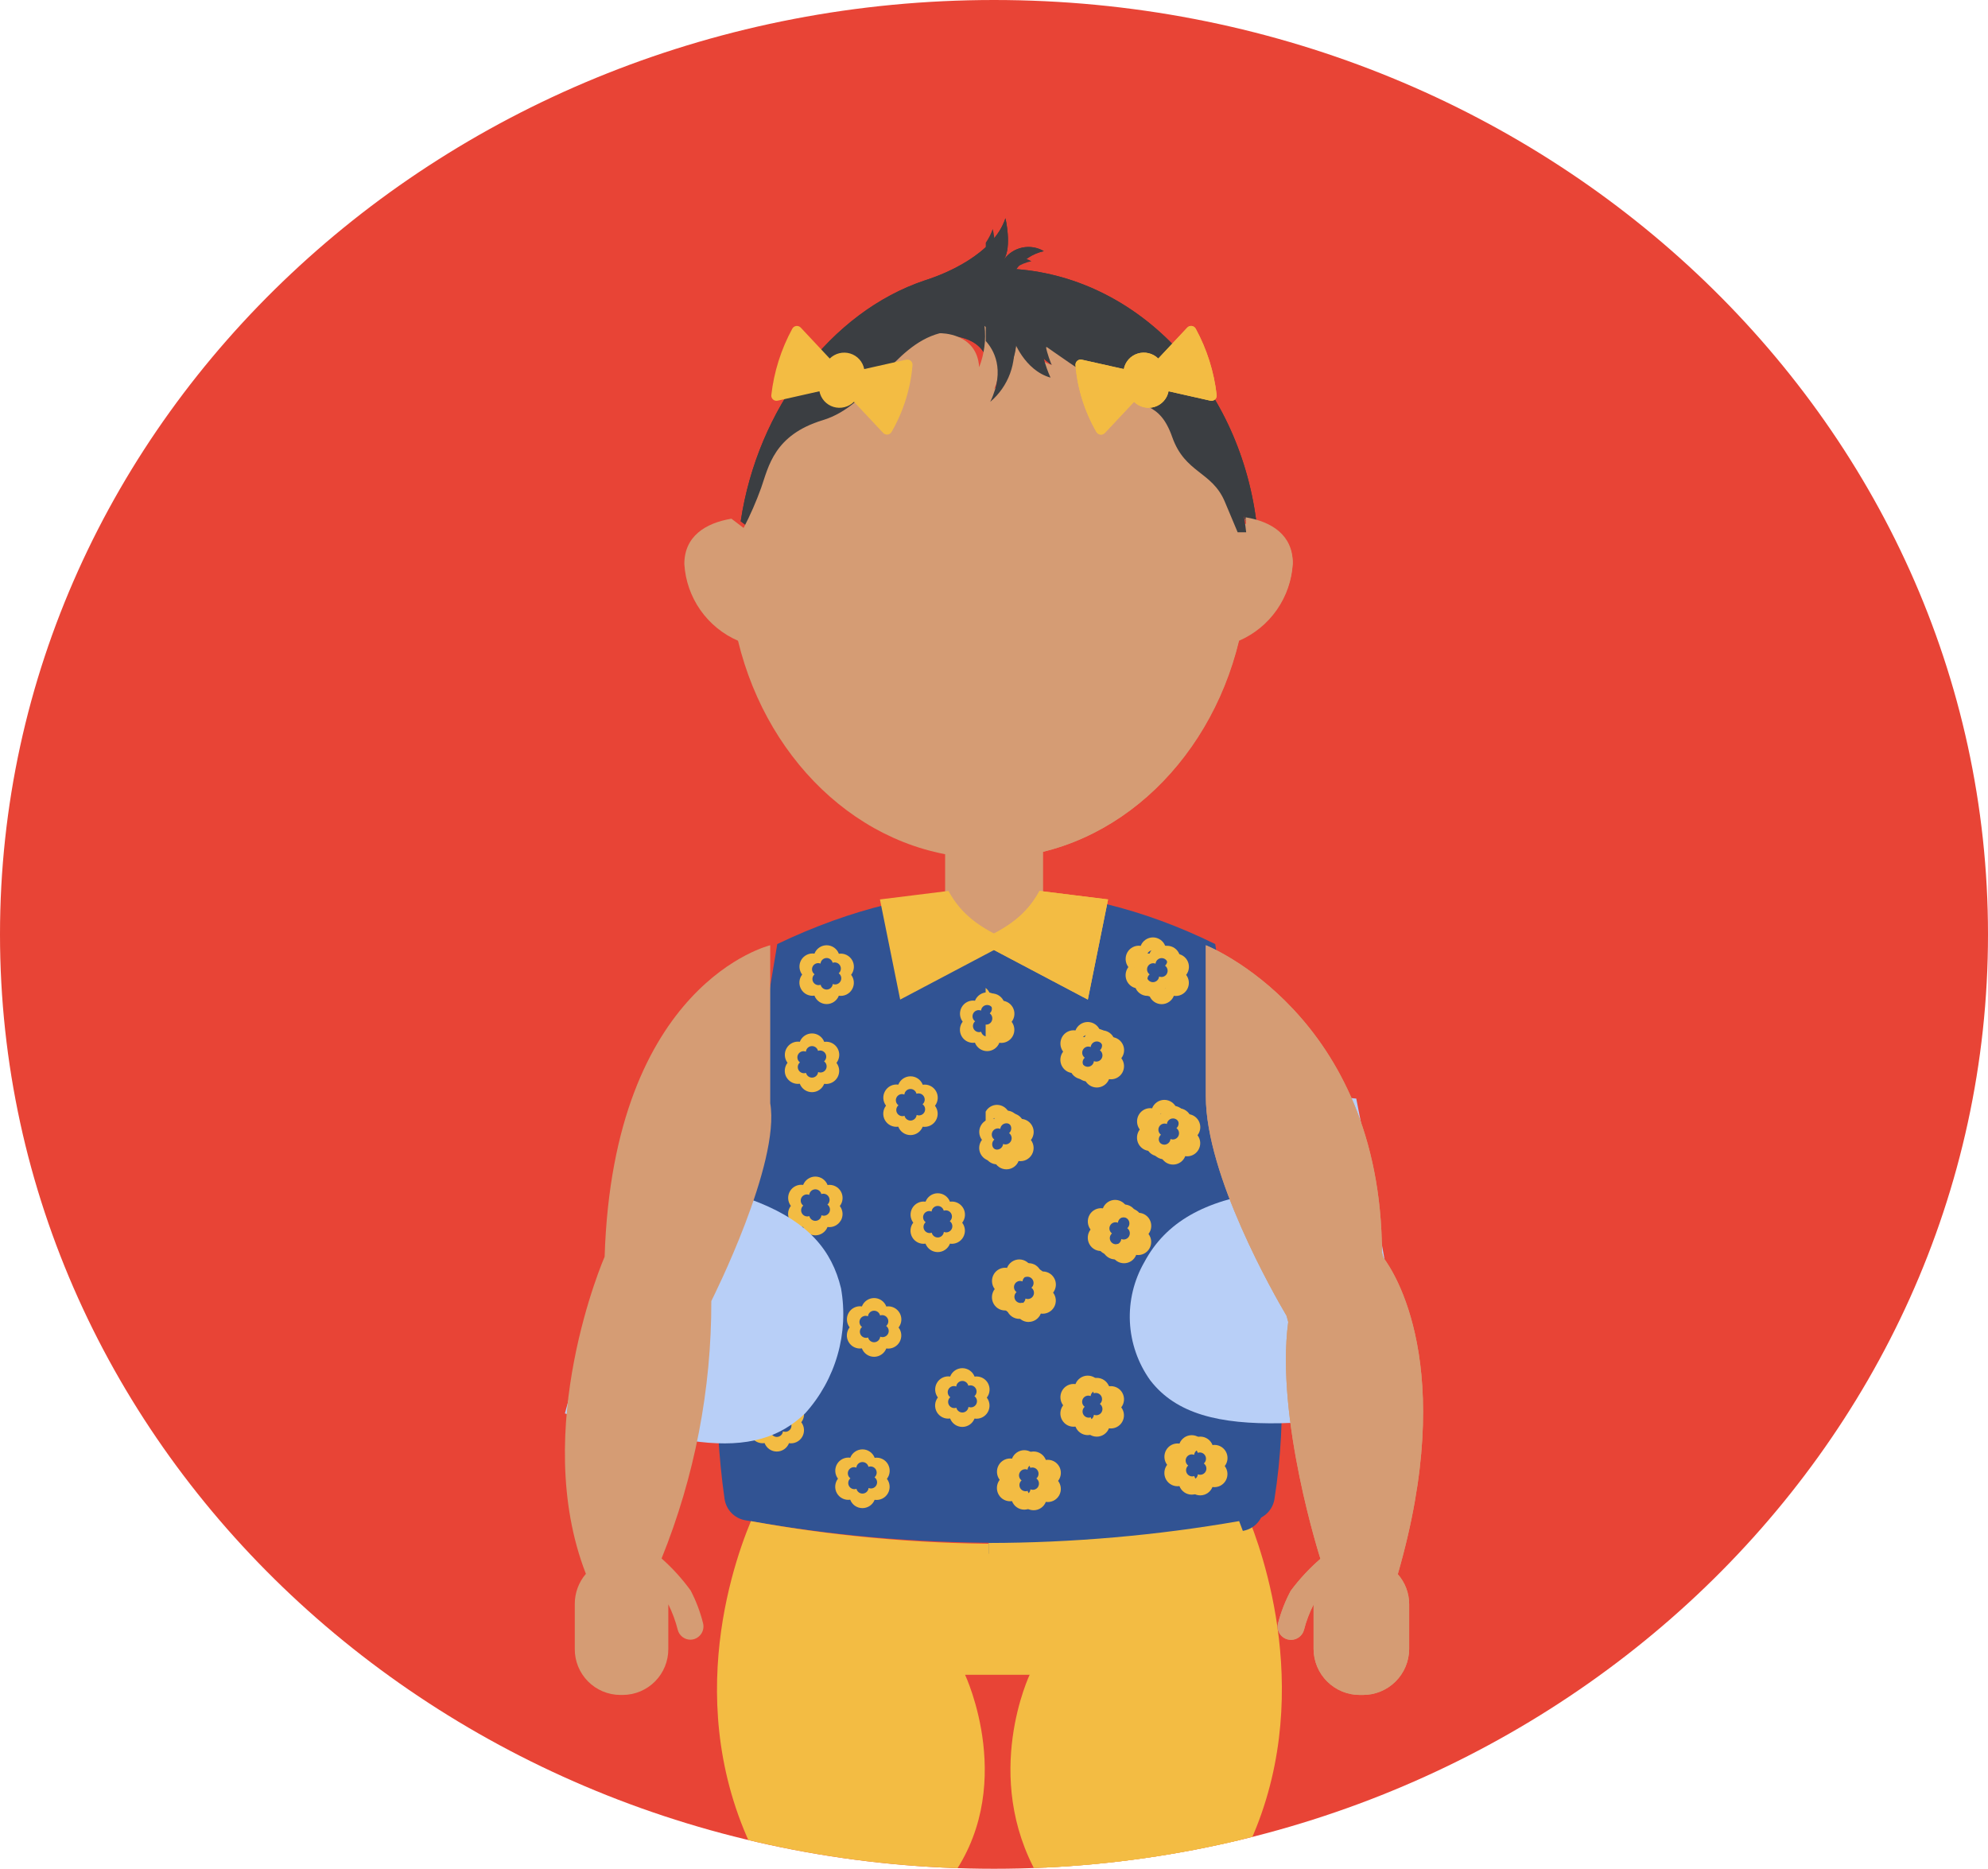 <svg xmlns="http://www.w3.org/2000/svg" xmlns:xlink="http://www.w3.org/1999/xlink" width="183" height="172" viewBox="0 0 183 172"><defs><style>.a,.b,.c{fill:none;}.a{clip-rule:evenodd;}.c{fill-rule:evenodd;}.d{clip-path:url(#a);}.e{clip-path:url(#b);}.f{clip-path:url(#c);}.g{fill:#e84436;}.h{clip-path:url(#d);}.i{fill:#315393;}.j{clip-path:url(#f);}.k{fill:#f3bc43;}.l{clip-path:url(#h);}.m{clip-path:url(#j);}.n{clip-path:url(#l);}.o{clip-path:url(#n);}.p{clip-path:url(#p);}.q{clip-path:url(#r);}.r{clip-path:url(#t);}.s{clip-path:url(#v);}.t{clip-path:url(#x);}.u{clip-path:url(#z);}.v{clip-path:url(#ab);}.w{clip-path:url(#ad);}.x{fill:#b8cff7;}.y{clip-path:url(#af);}.z{clip-path:url(#ah);}.aa{fill:#d59c74;}.ab{clip-path:url(#aj);}.ac{clip-path:url(#al);}.ad{clip-path:url(#an);}.ae{clip-path:url(#ap);}.af{clip-path:url(#ar);}.ag{clip-path:url(#as);}.ah{clip-path:url(#at);}.ai{clip-path:url(#au);}.aj{clip-path:url(#aw);}.ak{clip-path:url(#ax);}.al{clip-path:url(#ay);}.am{fill:#3b3e42;}.an{clip-path:url(#be);}.ao{clip-path:url(#bg);}.ap{clip-path:url(#bi);}.aq{clip-path:url(#bk);}.ar{clip-path:url(#bm);}.as{clip-path:url(#bo);}.at{clip-path:url(#bs);}.au{clip-path:url(#bu);}.av{clip-path:url(#bv);}.aw{clip-path:url(#bw);}.ax{clip-path:url(#bz);}.ay{clip-path:url(#cd);}</style><clipPath id="a"><path class="a" d="M91.5,0C142.034,0,183-38.5,183-86s-40.966-86-91.5-86S0-133.5,0-86,40.966,0,91.5,0Z"/></clipPath><clipPath id="b"><rect class="b" width="193" height="194" transform="translate(-5 -177)"/></clipPath><clipPath id="c"><path class="b" d="M0,0H183V-172H0Z"/></clipPath><clipPath id="d"><path class="a" d="M115.413-32.1a132.4,132.4,0,0,1-46.836.018A2.329,2.329,0,0,1,66.7-34.027c-2.274-15.882,1.472-30.33,4.85-51.083q20.411-9.781,40.313,0c3.275,20.825,7.907,35.576,5.451,51.1a2.325,2.325,0,0,1-1.9,1.909"/></clipPath><clipPath id="f"><path class="a" d="M69.124-32c-2.061,4.949-6.8,19.6,2.061,33.66A24.257,24.257,0,0,0,75.515,17H85.592A70.954,70.954,0,0,0,87.236,1.243c6.6-8.531,1.6-19.1,1.6-19.1h7.056S91.411-8.524,96.64.672c0,0-1.491,11.911,1.6,16.328h10.212c4.326-6.276,5.011-16.346,5.011-16.346,7.975-13.544,3.373-28.089,1.614-32.575A129.808,129.808,0,0,1,69.124-32"/></clipPath><clipPath id="h"><path class="a" d="M110.792-70.4V-84.469l.143.062-.007-.039a47.9,47.9,0,0,0-9.4-3.554l-1.613,9.038L91-84.295V-29a134.349,134.349,0,0,0,23.444-2.106,2.318,2.318,0,0,0,1.874-1.921,71.769,71.769,0,0,0-.121-20.486c-2.209-4.362-5.405-11.584-5.405-16.89"/></clipPath><clipPath id="j"><path class="a" d="M95.116-52.745a.567.567,0,0,1-.72.262.574.574,0,0,1-.567.521.573.573,0,0,1-.554-.446.566.566,0,0,1-.671-.231.578.578,0,0,1,.11-.747.578.578,0,0,1-.171-.736.564.564,0,0,1,.72-.26.571.571,0,0,1,.565-.521.574.574,0,0,1,.556.445.565.565,0,0,1,.669.231.58.58,0,0,1-.109.747.582.582,0,0,1,.171.736m1.076-1.945a1.207,1.207,0,0,0-1.232-.609,1.211,1.211,0,0,0-1.131-.786,1.211,1.211,0,0,0-1.127.776,1.205,1.205,0,0,0-1.226.6,1.232,1.232,0,0,0,.09,1.351,1.237,1.237,0,0,0-.1,1.352A1.2,1.2,0,0,0,92.7-51.4a1.21,1.21,0,0,0,1.129.787,1.211,1.211,0,0,0,1.127-.778,1.209,1.209,0,0,0,1.227-.6,1.232,1.232,0,0,0-.091-1.351,1.235,1.235,0,0,0,.1-1.352"/></clipPath><clipPath id="l"><path class="a" d="M92.355-79.943a1.209,1.209,0,0,0-1.234-.609,1.226,1.226,0,0,0-.391-.522v1.33a.565.565,0,0,1,.487.263.579.579,0,0,1-.109.747.582.582,0,0,1,.171.736.558.558,0,0,1-.548.3v1.576a1.228,1.228,0,0,0,.389-.512,1.206,1.206,0,0,0,1.226-.6,1.234,1.234,0,0,0-.091-1.354,1.23,1.23,0,0,0,.1-1.351"/></clipPath><clipPath id="n"><path class="a" d="M95.577-35.186a.566.566,0,0,1-.72.262.574.574,0,0,1-.567.521.572.572,0,0,1-.554-.445.568.568,0,0,1-.671-.231.578.578,0,0,1,.11-.747A.579.579,0,0,1,93-36.563a.566.566,0,0,1,.72-.262.571.571,0,0,1,.565-.521.573.573,0,0,1,.556.445.568.568,0,0,1,.669.231.578.578,0,0,1-.109.747.58.58,0,0,1,.171.736m1.076-1.945a1.207,1.207,0,0,0-1.232-.609,1.211,1.211,0,0,0-1.131-.786,1.213,1.213,0,0,0-1.127.776,1.207,1.207,0,0,0-1.226.6,1.234,1.234,0,0,0,.091,1.352,1.233,1.233,0,0,0-.1,1.351,1.207,1.207,0,0,0,1.234.609,1.209,1.209,0,0,0,1.129.786,1.211,1.211,0,0,0,1.127-.778,1.206,1.206,0,0,0,1.227-.6,1.234,1.234,0,0,0-.091-1.352,1.235,1.235,0,0,0,.1-1.352"/></clipPath><clipPath id="p"><path class="a" d="M91.772-64.835a1.211,1.211,0,0,0,1.127-.778,1.206,1.206,0,0,0,1.226-.6,1.234,1.234,0,0,0-.09-1.352,1.233,1.233,0,0,0,.1-1.351,1.2,1.2,0,0,0-1.232-.609,1.212,1.212,0,0,0-1.131-.786,1.192,1.192,0,0,0-1.041.627v1.1a.554.554,0,0,1,.476-.028.572.572,0,0,1,.565-.522.572.572,0,0,1,.554.446.566.566,0,0,1,.671.231.578.578,0,0,1-.109.746.583.583,0,0,1,.171.737.569.569,0,0,1-.721.262.572.572,0,0,1-.565.521.573.573,0,0,1-.554-.446.56.56,0,0,1-.487-.059v1.23a1.192,1.192,0,0,0,1.041.63"/></clipPath><clipPath id="r"><path class="a" d="M110.986-36.57a.566.566,0,0,1-.72.262.572.572,0,0,1-.565.521.573.573,0,0,1-.556-.445.568.568,0,0,1-.671-.231.578.578,0,0,1,.11-.747.579.579,0,0,1-.171-.736.566.566,0,0,1,.72-.262.572.572,0,0,1,.567-.521.572.572,0,0,1,.554.445.57.57,0,0,1,.671.231.579.579,0,0,1-.11.747.579.579,0,0,1,.171.736m1.076-1.945a1.207,1.207,0,0,0-1.232-.609,1.209,1.209,0,0,0-1.13-.785,1.209,1.209,0,0,0-1.127.776,1.2,1.2,0,0,0-1.227.6,1.234,1.234,0,0,0,.091,1.352,1.235,1.235,0,0,0-.1,1.351,1.207,1.207,0,0,0,1.234.609,1.211,1.211,0,0,0,1.131.786,1.211,1.211,0,0,0,1.126-.778,1.206,1.206,0,0,0,1.227-.6,1.234,1.234,0,0,0-.091-1.352,1.235,1.235,0,0,0,.1-1.352"/></clipPath><clipPath id="t"><path class="a" d="M103.875-59.707a.58.58,0,0,1-.109.747.582.582,0,0,1,.171.736.567.567,0,0,1-.72.262.574.574,0,0,1-.567.521.576.576,0,0,1-.556-.446.565.565,0,0,1-.669-.231.581.581,0,0,1,.109-.748.578.578,0,0,1-.171-.735.567.567,0,0,1,.721-.26.571.571,0,0,1,.565-.521.572.572,0,0,1,.555.445.568.568,0,0,1,.671.231m-1.225-1.859a1.211,1.211,0,0,0-1.127.778,1.211,1.211,0,0,0-1.227.6,1.236,1.236,0,0,0,.091,1.354,1.232,1.232,0,0,0-.1,1.351,1.2,1.2,0,0,0,1.234.608,1.21,1.21,0,0,0,1.129.787,1.208,1.208,0,0,0,1.126-.778,1.208,1.208,0,0,0,1.229-.6,1.23,1.23,0,0,0-.092-1.351,1.233,1.233,0,0,0,.1-1.352,1.208,1.208,0,0,0-1.234-.609,1.21,1.21,0,0,0-1.13-.787"/></clipPath><clipPath id="v"><path class="a" d="M98.844-75.976a.565.565,0,0,1,.72-.26.573.573,0,0,1,.567-.521.572.572,0,0,1,.554.445.566.566,0,0,1,.671.231.58.58,0,0,1-.109.747.582.582,0,0,1,.171.736.568.568,0,0,1-.722.262.572.572,0,0,1-.565.521.575.575,0,0,1-.556-.446.565.565,0,0,1-.669-.231.58.58,0,0,1,.109-.747.581.581,0,0,1-.171-.736m-1.076,2.12A1.2,1.2,0,0,0,99-73.248a1.212,1.212,0,0,0,1.131.787,1.212,1.212,0,0,0,1.127-.778,1.206,1.206,0,0,0,1.226-.6,1.234,1.234,0,0,0-.09-1.352,1.233,1.233,0,0,0,.1-1.351,1.2,1.2,0,0,0-1.232-.609,1.212,1.212,0,0,0-1.131-.786A1.21,1.21,0,0,0,99-77.162a1.209,1.209,0,0,0-1.227.6,1.234,1.234,0,0,0,.091,1.352,1.235,1.235,0,0,0-.1,1.352"/></clipPath><clipPath id="x"><path class="a" d="M98.844-43.425a.567.567,0,0,1,.72-.262.574.574,0,0,1,.567-.521.572.572,0,0,1,.554.445.569.569,0,0,1,.671.231.579.579,0,0,1-.109.747.582.582,0,0,1,.171.736.568.568,0,0,1-.722.262.571.571,0,0,1-.565.521.574.574,0,0,1-.556-.445.566.566,0,0,1-.669-.231.58.58,0,0,1,.109-.747.582.582,0,0,1-.171-.736m-1.076,2.119A1.2,1.2,0,0,0,99-40.7a1.212,1.212,0,0,0,1.131.787,1.214,1.214,0,0,0,1.127-.778,1.206,1.206,0,0,0,1.226-.6,1.234,1.234,0,0,0-.09-1.352,1.235,1.235,0,0,0,.1-1.352,1.207,1.207,0,0,0-1.232-.609,1.211,1.211,0,0,0-1.131-.785A1.21,1.21,0,0,0,99-44.611a1.207,1.207,0,0,0-1.227.6,1.234,1.234,0,0,0,.091,1.352,1.233,1.233,0,0,0-.1,1.351"/></clipPath><clipPath id="z"><path class="a" d="M108.467-67.43a.566.566,0,0,1-.72.262.573.573,0,0,1-.567.521.572.572,0,0,1-.554-.445.568.568,0,0,1-.671-.231.578.578,0,0,1,.11-.747.579.579,0,0,1-.171-.736.566.566,0,0,1,.72-.262.571.571,0,0,1,.565-.521.572.572,0,0,1,.556.445.57.57,0,0,1,.671.231.58.58,0,0,1-.11.747.582.582,0,0,1,.171.736m1.076-1.945a1.207,1.207,0,0,0-1.232-.609,1.21,1.21,0,0,0-1.131-.786,1.213,1.213,0,0,0-1.127.776,1.207,1.207,0,0,0-1.226.6,1.234,1.234,0,0,0,.091,1.352,1.233,1.233,0,0,0-.1,1.351,1.206,1.206,0,0,0,1.234.609,1.211,1.211,0,0,0,1.129.786,1.211,1.211,0,0,0,1.127-.778,1.206,1.206,0,0,0,1.228-.6,1.234,1.234,0,0,0-.091-1.352,1.235,1.235,0,0,0,.1-1.352"/></clipPath><clipPath id="ab"><path class="a" d="M104.844-83.763a.566.566,0,0,1,.72-.26.572.572,0,0,1,.565-.521.573.573,0,0,1,.556.445.568.568,0,0,1,.671.231.58.58,0,0,1-.11.747.579.579,0,0,1,.171.736.566.566,0,0,1-.72.262.573.573,0,0,1-.566.521.572.572,0,0,1-.554-.446.568.568,0,0,1-.671-.23.578.578,0,0,1,.11-.747.58.58,0,0,1-.171-.737m-1.077,2.12a1.207,1.207,0,0,0,1.233.608,1.211,1.211,0,0,0,1.13.787,1.211,1.211,0,0,0,1.127-.778,1.2,1.2,0,0,0,1.227-.6,1.232,1.232,0,0,0-.091-1.351,1.234,1.234,0,0,0,.1-1.352,1.2,1.2,0,0,0-1.232-.609,1.21,1.21,0,0,0-1.131-.786,1.21,1.21,0,0,0-1.126.776,1.209,1.209,0,0,0-1.228.6,1.236,1.236,0,0,0,.091,1.354,1.235,1.235,0,0,0-.1,1.351"/></clipPath><clipPath id="ad"><path class="a" d="M122.191-65.545c1.042.143,2.429.318,3.809.545l-1.153-5.89c-.342-.035-.617-.06-.782-.072-3.618-.253-3.465.777-4.905,2.341-.227.246-.166.424-.092.7.393,1.478,1.122,2.1,3.124,2.376"/></clipPath><clipPath id="af"><path class="a" d="M126.2-63c-3.375.27-7.269.354-9.76.706-5.531.78-9.121,2.757-11.1,6.456a10.057,10.057,0,0,0,.531,10.863c2.393,3.131,6.4,4.068,12,3.968,2.854-.05,8.119-.564,12.14-.929Z"/></clipPath><clipPath id="ah"><path class="a" d="M96-85.71a14.624,14.624,0,0,1-9,0V-95h9Z"/></clipPath><clipPath id="aj"><path class="a" d="M91-85a18.185,18.185,0,0,0,5-.71V-95H91Z"/></clipPath><clipPath id="al"><path class="a" d="M90-85.353,100.137-80,102-89.217,95.694-90c-1.209,2.2-2.868,3.386-5.694,4.647"/></clipPath><clipPath id="an"><path class="a" d="M72.789-40.519a.566.566,0,0,1-.717.258.569.569,0,0,1-.563.514.569.569,0,0,1-.553-.439.568.568,0,0,1-.668-.228.567.567,0,0,1,.11-.737.569.569,0,0,1-.17-.727.566.566,0,0,1,.717-.258.566.566,0,0,1,.564-.514.569.569,0,0,1,.552.439.57.57,0,0,1,.668.228.568.568,0,0,1-.11.738.57.57,0,0,1,.17.727m1.071-1.92a1.2,1.2,0,0,0-1.227-.6,1.2,1.2,0,0,0-1.125-.776,1.2,1.2,0,0,0-1.122.766,1.206,1.206,0,0,0-1.222.6,1.21,1.21,0,0,0,.09,1.335,1.208,1.208,0,0,0-.1,1.334,1.206,1.206,0,0,0,1.228.6,1.2,1.2,0,0,0,1.126.776,1.205,1.205,0,0,0,1.121-.768,1.2,1.2,0,0,0,1.222-.593,1.21,1.21,0,0,0-.09-1.335,1.21,1.21,0,0,0,.1-1.335m6.812,7.129a.567.567,0,0,1-.718.258.566.566,0,0,1-.563.514.567.567,0,0,1-.552-.439.568.568,0,0,1-.669-.229.569.569,0,0,1,.11-.737.569.569,0,0,1-.17-.727.567.567,0,0,1,.717-.256.567.567,0,0,1,.564-.514.57.57,0,0,1,.553.438.567.567,0,0,1,.667.229.568.568,0,0,1-.11.737.568.568,0,0,1,.171.725m1.071-1.919a1.2,1.2,0,0,0-1.228-.6,1.2,1.2,0,0,0-1.125-.777,1.205,1.205,0,0,0-1.122.768,1.207,1.207,0,0,0-1.222.594,1.21,1.21,0,0,0,.09,1.335,1.21,1.21,0,0,0-.1,1.335,1.2,1.2,0,0,0,1.227.6,1.2,1.2,0,0,0,1.126.776,1.206,1.206,0,0,0,1.122-.766,1.2,1.2,0,0,0,1.221-.594,1.208,1.208,0,0,0-.09-1.335,1.209,1.209,0,0,0,.1-1.334m0-12.011a.567.567,0,0,1-.718.258.566.566,0,0,1-.563.515.568.568,0,0,1-.552-.439.57.57,0,0,1-.669-.229.569.569,0,0,1,.11-.737.569.569,0,0,1-.17-.727.567.567,0,0,1,.717-.257.568.568,0,0,1,.564-.514.57.57,0,0,1,.553.438.569.569,0,0,1,.667.229.568.568,0,0,1-.108.738.57.57,0,0,1,.17.725m1.071-1.919a1.2,1.2,0,0,0-1.228-.6,1.2,1.2,0,0,0-1.125-.776,1.205,1.205,0,0,0-1.122.768,1.2,1.2,0,0,0-1.222.594,1.206,1.206,0,0,0,.092,1.334,1.208,1.208,0,0,0-.1,1.335,1.2,1.2,0,0,0,1.228.6,1.2,1.2,0,0,0,1.125.776,1.207,1.207,0,0,0,1.122-.766,1.206,1.206,0,0,0,1.221-.594,1.209,1.209,0,0,0-.089-1.336,1.208,1.208,0,0,0,.1-1.334m7.05,8.384a.566.566,0,0,1-.717.258.568.568,0,0,1-.564.515.57.57,0,0,1-.552-.441.568.568,0,0,1-.668-.228.571.571,0,0,1,.11-.739.567.567,0,0,1-.17-.725.566.566,0,0,1,.717-.258.569.569,0,0,1,.563-.514.569.569,0,0,1,.553.439.568.568,0,0,1,.668.228.567.567,0,0,1-.11.737.569.569,0,0,1,.17.727M90.94-44.7a1.207,1.207,0,0,0-1.228-.6,1.207,1.207,0,0,0-1.126-.776,1.205,1.205,0,0,0-1.121.768,1.2,1.2,0,0,0-1.222.594,1.21,1.21,0,0,0,.09,1.335,1.208,1.208,0,0,0-.1,1.334,1.2,1.2,0,0,0,1.227.6,1.206,1.206,0,0,0,1.125.777,1.207,1.207,0,0,0,1.122-.768,1.2,1.2,0,0,0,1.222-.594,1.21,1.21,0,0,0-.09-1.335,1.213,1.213,0,0,0,.1-1.335m5.491,9.585a.566.566,0,0,1-.717.258.567.567,0,0,1-.564.514.568.568,0,0,1-.552-.438.569.569,0,0,1-.668-.229.568.568,0,0,1,.11-.737.569.569,0,0,1-.17-.727.566.566,0,0,1,.717-.257.566.566,0,0,1,.563-.514.568.568,0,0,1,.553.438.568.568,0,0,1,.667.229.567.567,0,0,1-.108.737.567.567,0,0,1,.17.725M97.5-37.03a1.2,1.2,0,0,0-1.227-.6,1.206,1.206,0,0,0-1.126-.777,1.207,1.207,0,0,0-1.121.768,1.2,1.2,0,0,0-1.222.6,1.208,1.208,0,0,0,.09,1.334,1.208,1.208,0,0,0-.1,1.335,1.2,1.2,0,0,0,1.227.6A1.2,1.2,0,0,0,95.15-33a1.205,1.205,0,0,0,1.122-.768,1.2,1.2,0,0,0,1.222-.593A1.21,1.21,0,0,0,97.4-35.7a1.208,1.208,0,0,0,.1-1.334m14.27.554a.568.568,0,0,1-.717.258.566.566,0,0,1-.563.513.568.568,0,0,1-.553-.438.568.568,0,0,1-.667-.228.569.569,0,0,1,.108-.739.567.567,0,0,1-.17-.725.565.565,0,0,1,.717-.258.568.568,0,0,1,.564-.514.568.568,0,0,1,.552.438.57.57,0,0,1,.668.229.568.568,0,0,1-.11.737.569.569,0,0,1,.17.727m1.072-1.92a1.2,1.2,0,0,0-1.227-.6,1.2,1.2,0,0,0-1.125-.776,1.205,1.205,0,0,0-1.122.768,1.2,1.2,0,0,0-1.222.594,1.21,1.21,0,0,0,.09,1.335,1.208,1.208,0,0,0-.1,1.334,1.2,1.2,0,0,0,1.227.6,1.2,1.2,0,0,0,1.126.776,1.205,1.205,0,0,0,1.121-.768,1.2,1.2,0,0,0,1.222-.593,1.21,1.21,0,0,0-.09-1.336,1.206,1.206,0,0,0,.1-1.334m-10.6-3.488a.567.567,0,0,1-.718.258.566.566,0,0,1-.563.514.569.569,0,0,1-.553-.438.567.567,0,0,1-.666-.229.569.569,0,0,1,.108-.737.571.571,0,0,1-.17-.727.566.566,0,0,1,.717-.258.568.568,0,0,1,.564-.513.567.567,0,0,1,.552.438.571.571,0,0,1,.668.228.57.57,0,0,1-.108.739.569.569,0,0,1,.17.725m1.072-1.92a1.206,1.206,0,0,0-1.227-.6,1.206,1.206,0,0,0-1.126-.775,1.2,1.2,0,0,0-1.122.766,1.2,1.2,0,0,0-1.222.6,1.208,1.208,0,0,0,.09,1.334,1.21,1.21,0,0,0-.1,1.335,1.2,1.2,0,0,0,1.227.6,1.2,1.2,0,0,0,1.126.776,1.207,1.207,0,0,0,1.122-.768,1.2,1.2,0,0,0,1.221-.594,1.21,1.21,0,0,0-.089-1.335,1.21,1.21,0,0,0,.1-1.335m-9.738-9.272a.571.571,0,0,1-.17-.727.565.565,0,0,1,.718-.257.566.566,0,0,1,.563-.514.568.568,0,0,1,.552.439.566.566,0,0,1,.668.228.57.57,0,0,1-.108.739.569.569,0,0,1,.17.725.566.566,0,0,1-.717.258.569.569,0,0,1-.564.514.571.571,0,0,1-.553-.439.566.566,0,0,1-.667-.229.569.569,0,0,1,.108-.737m1.111,2.744a1.205,1.205,0,0,0,1.122-.768,1.207,1.207,0,0,0,1.222-.594,1.208,1.208,0,0,0-.09-1.334,1.21,1.21,0,0,0,.1-1.335,1.207,1.207,0,0,0-1.228-.6,1.2,1.2,0,0,0-1.125-.776,1.206,1.206,0,0,0-1.122.766,1.2,1.2,0,0,0-1.221.6,1.205,1.205,0,0,0,.089,1.334,1.212,1.212,0,0,0-.1,1.336,1.2,1.2,0,0,0,1.228.6,1.2,1.2,0,0,0,1.125.776m10.063-7.517a.568.568,0,0,1-.717.258.567.567,0,0,1-.564.513.569.569,0,0,1-.552-.439.568.568,0,0,1-.668-.228.571.571,0,0,1,.11-.739.567.567,0,0,1-.17-.725.565.565,0,0,1,.717-.257.568.568,0,0,1,.563-.514.568.568,0,0,1,.553.438.569.569,0,0,1,.668.229.568.568,0,0,1-.11.737.568.568,0,0,1,.17.727m1.073-1.92a1.205,1.205,0,0,0-1.228-.6,1.206,1.206,0,0,0-1.126-.777,1.2,1.2,0,0,0-1.121.768,1.207,1.207,0,0,0-1.222.594,1.212,1.212,0,0,0,.09,1.336,1.208,1.208,0,0,0-.1,1.334,1.2,1.2,0,0,0,1.227.6,1.205,1.205,0,0,0,1.124.777,1.2,1.2,0,0,0,1.122-.768,1.2,1.2,0,0,0,1.222-.594,1.21,1.21,0,0,0-.09-1.335,1.208,1.208,0,0,0,.1-1.334m2.722-6.909a.567.567,0,0,1-.563.514.567.567,0,0,1-.552-.438.57.57,0,0,1-.669-.229.568.568,0,0,1,.11-.737.57.57,0,0,1-.17-.727.569.569,0,0,1,.717-.258.567.567,0,0,1,.564-.513.567.567,0,0,1,.552.438.571.571,0,0,1,.668.228.57.57,0,0,1-.108.739.569.569,0,0,1,.17.725.567.567,0,0,1-.718.258m.558,1.085a1.2,1.2,0,0,0,1.222-.594,1.205,1.205,0,0,0-.09-1.335,1.206,1.206,0,0,0,.1-1.334,1.206,1.206,0,0,0-1.228-.6,1.2,1.2,0,0,0-1.125-.776,1.207,1.207,0,0,0-1.122.768,1.206,1.206,0,0,0-1.222.6,1.206,1.206,0,0,0,.092,1.334,1.208,1.208,0,0,0-.1,1.335,1.207,1.207,0,0,0,1.228.6,1.2,1.2,0,0,0,1.124.775,1.2,1.2,0,0,0,1.121-.766m-3.448-17.466a.567.567,0,0,1,.717-.257.568.568,0,0,1,.564-.514.569.569,0,0,1,.552.439.566.566,0,0,1,.668.228.569.569,0,0,1-.109.738.571.571,0,0,1,.17.727.568.568,0,0,1-.718.258.567.567,0,0,1-.563.514.571.571,0,0,1-.553-.441.566.566,0,0,1-.667-.227.569.569,0,0,1,.11-.739.57.57,0,0,1-.171-.727m-1.072,2.093a1.2,1.2,0,0,0,1.227.6,1.206,1.206,0,0,0,1.126.777,1.207,1.207,0,0,0,1.122-.768,1.2,1.2,0,0,0,1.221-.594,1.208,1.208,0,0,0-.089-1.334,1.21,1.21,0,0,0,.1-1.335,1.2,1.2,0,0,0-1.227-.6A1.207,1.207,0,0,0,106.938-85a1.205,1.205,0,0,0-1.122.768,1.209,1.209,0,0,0-1.222.594,1.212,1.212,0,0,0,.09,1.336,1.208,1.208,0,0,0-.1,1.334m-4.9,5.593a.564.564,0,0,1,.717-.257.568.568,0,0,1,.564-.514.569.569,0,0,1,.552.439.566.566,0,0,1,.668.228.569.569,0,0,1-.108.737.571.571,0,0,1,.17.727.567.567,0,0,1-.718.258.567.567,0,0,1-.563.514.571.571,0,0,1-.553-.441.565.565,0,0,1-.666-.228.569.569,0,0,1,.108-.737.571.571,0,0,1-.17-.727m-1.071,2.093a1.2,1.2,0,0,0,1.227.6,1.207,1.207,0,0,0,1.126.776,1.207,1.207,0,0,0,1.122-.768,1.2,1.2,0,0,0,1.221-.594,1.21,1.21,0,0,0-.089-1.335,1.208,1.208,0,0,0,.1-1.334,1.2,1.2,0,0,0-1.227-.6,1.207,1.207,0,0,0-1.126-.776,1.2,1.2,0,0,0-1.122.766,1.206,1.206,0,0,0-1.222.6,1.208,1.208,0,0,0,.09,1.334,1.21,1.21,0,0,0-.1,1.335m-14.236,3.9a.569.569,0,0,1-.564.514.569.569,0,0,1-.552-.439.566.566,0,0,1-.668-.228.567.567,0,0,1,.11-.738A.57.57,0,0,1,82.531-71a.567.567,0,0,1,.718-.258.566.566,0,0,1,.563-.514.568.568,0,0,1,.552.439.569.569,0,0,1,.668.228.57.57,0,0,1-.108.739.569.569,0,0,1,.17.725.566.566,0,0,1-.717.258m.558,1.084a1.2,1.2,0,0,0,1.221-.593,1.207,1.207,0,0,0-.089-1.335,1.21,1.21,0,0,0,.1-1.335,1.2,1.2,0,0,0-1.227-.6,1.2,1.2,0,0,0-1.126-.776,1.207,1.207,0,0,0-1.122.766,1.2,1.2,0,0,0-1.221.6,1.206,1.206,0,0,0,.089,1.334,1.21,1.21,0,0,0-.1,1.335,1.208,1.208,0,0,0,1.228.6,1.2,1.2,0,0,0,1.125.775,1.205,1.205,0,0,0,1.122-.768m-8.6,7.889a.567.567,0,0,1-.717.257.568.568,0,0,1-.564.515.571.571,0,0,1-.553-.439.567.567,0,0,1-.667-.229.568.568,0,0,1,.11-.737.568.568,0,0,1-.171-.725.567.567,0,0,1,.718-.258.566.566,0,0,1,.563-.514.568.568,0,0,1,.552.438.57.57,0,0,1,.668.229.568.568,0,0,1-.108.738.571.571,0,0,1,.17.727m1.062.75A1.212,1.212,0,0,0,77.307-61a1.208,1.208,0,0,0,.1-1.334,1.206,1.206,0,0,0-1.227-.6,1.208,1.208,0,0,0-1.126-.776,1.207,1.207,0,0,0-1.122.768,1.2,1.2,0,0,0-1.222.594,1.21,1.21,0,0,0,.09,1.335,1.208,1.208,0,0,0-.1,1.334,1.2,1.2,0,0,0,1.227.6,1.207,1.207,0,0,0,1.126.777,1.207,1.207,0,0,0,1.122-.768,1.206,1.206,0,0,0,1.221-.594m8.372,1.12a.568.568,0,0,1-.669-.228.569.569,0,0,1,.11-.737.569.569,0,0,1-.17-.727.566.566,0,0,1,.717-.257.568.568,0,0,1,.564-.514.571.571,0,0,1,.553.439.567.567,0,0,1,.667.228.568.568,0,0,1-.11.737.57.57,0,0,1,.171.727.567.567,0,0,1-.718.258.567.567,0,0,1-.563.514.568.568,0,0,1-.552-.441m1.674,1.01a1.2,1.2,0,0,0,1.221-.594,1.206,1.206,0,0,0-.09-1.334,1.211,1.211,0,0,0,.1-1.335,1.207,1.207,0,0,0-1.228-.6,1.2,1.2,0,0,0-1.125-.776A1.2,1.2,0,0,0,85.2-61.4a1.209,1.209,0,0,0-1.222.594,1.212,1.212,0,0,0,.09,1.336,1.208,1.208,0,0,0-.1,1.334,1.2,1.2,0,0,0,1.227.6,1.206,1.206,0,0,0,1.126.777,1.207,1.207,0,0,0,1.122-.768m4.647-8.623a.569.569,0,0,1-.668-.229.569.569,0,0,1,.11-.737.568.568,0,0,1-.17-.727.564.564,0,0,1,.717-.256.568.568,0,0,1,.564-.515.567.567,0,0,1,.552.439.568.568,0,0,1,.668.228.57.57,0,0,1-.108.737.571.571,0,0,1,.17.727.569.569,0,0,1-.718.258.566.566,0,0,1-.563.514.57.57,0,0,1-.553-.439m1.674,1.01a1.207,1.207,0,0,0,1.222-.6,1.208,1.208,0,0,0-.09-1.335,1.2,1.2,0,0,0,.1-1.333,1.2,1.2,0,0,0-1.227-.6,1.206,1.206,0,0,0-1.125-.776,1.205,1.205,0,0,0-1.122.768,1.2,1.2,0,0,0-1.222.594,1.208,1.208,0,0,0,.09,1.334,1.21,1.21,0,0,0-.1,1.335,1.2,1.2,0,0,0,1.227.6,1.2,1.2,0,0,0,1.126.776,1.2,1.2,0,0,0,1.121-.766M89.589-78.729a.566.566,0,0,1,.718-.257.566.566,0,0,1,.563-.515.567.567,0,0,1,.552.439.568.568,0,0,1,.668.228.568.568,0,0,1-.108.738.571.571,0,0,1,.17.727.566.566,0,0,1-.717.258.568.568,0,0,1-.564.513.57.57,0,0,1-.553-.438.568.568,0,0,1-.667-.228A.569.569,0,0,1,89.76-78a.568.568,0,0,1-.171-.725m-1.071,2.092a1.2,1.2,0,0,0,1.227.6,1.207,1.207,0,0,0,1.126.777,1.207,1.207,0,0,0,1.122-.768,1.2,1.2,0,0,0,1.221-.594,1.212,1.212,0,0,0-.089-1.336,1.208,1.208,0,0,0,.1-1.334,1.206,1.206,0,0,0-1.227-.6,1.208,1.208,0,0,0-1.126-.776,1.207,1.207,0,0,0-1.122.768,1.2,1.2,0,0,0-1.222.594,1.21,1.21,0,0,0,.09,1.335,1.208,1.208,0,0,0-.1,1.334M73.466-74.947a.567.567,0,0,1,.718-.258.565.565,0,0,1,.563-.514.568.568,0,0,1,.553.438.57.57,0,0,1,.668.229.569.569,0,0,1-.11.737.57.57,0,0,1,.17.727.567.567,0,0,1-.717.257.568.568,0,0,1-.564.514.568.568,0,0,1-.552-.438.569.569,0,0,1-.668-.229.567.567,0,0,1,.11-.737.569.569,0,0,1-.171-.725m-1.071,2.092a1.207,1.207,0,0,0,1.228.6,1.2,1.2,0,0,0,1.124.776,1.205,1.205,0,0,0,1.122-.768,1.206,1.206,0,0,0,1.222-.593A1.212,1.212,0,0,0,77-74.174a1.208,1.208,0,0,0,.1-1.334,1.2,1.2,0,0,0-1.227-.6,1.206,1.206,0,0,0-1.126-.777,1.2,1.2,0,0,0-1.121.768,1.2,1.2,0,0,0-1.222.6,1.208,1.208,0,0,0,.09,1.334,1.213,1.213,0,0,0-.1,1.335m2.419-10.207a.567.567,0,0,1,.717-.257.568.568,0,0,1,.564-.514.569.569,0,0,1,.552.439.567.567,0,0,1,.668.228.569.569,0,0,1-.108.738.571.571,0,0,1,.17.727.567.567,0,0,1-.718.258.567.567,0,0,1-.563.514.57.57,0,0,1-.553-.441.568.568,0,0,1-.668-.227.572.572,0,0,1,.11-.739.569.569,0,0,1-.17-.727m-1.071,2.093a1.2,1.2,0,0,0,1.228.6,1.2,1.2,0,0,0,1.124.777,1.2,1.2,0,0,0,1.121-.768,1.2,1.2,0,0,0,1.222-.594,1.2,1.2,0,0,0-.09-1.334,1.208,1.208,0,0,0,.1-1.335,1.206,1.206,0,0,0-1.228-.6A1.206,1.206,0,0,0,76.095-85a1.205,1.205,0,0,0-1.122.768,1.209,1.209,0,0,0-1.222.594,1.212,1.212,0,0,0,.09,1.336,1.208,1.208,0,0,0-.1,1.334"/></clipPath><clipPath id="ap"><path class="a" d="M52-63.985H77.663v24.833H52Z"/></clipPath><clipPath id="ar"><rect class="b" width="28" height="26" transform="translate(51 -64)"/></clipPath><clipPath id="as"><path class="a" d="M69.924-61.291c-2.75-1.121-6.395-1.661-9.333-2.694H58.05L52-41.909a12.648,12.648,0,0,0,1.982.462c3.122.477,7.31,1.79,10.4,2.153,4.437.521,7.424-.39,9.755-2.646a13.631,13.631,0,0,0,3.281-11.485c-.846-3.528-3.032-6.049-7.493-7.866"/></clipPath><clipPath id="at"><path class="b" d="M52-39H78V-64H52Z"/></clipPath><clipPath id="au"><path class="a" d="M68.183-151.915h47.531v28.749H68.183Z"/></clipPath><clipPath id="aw"><rect class="b" width="48" height="29" transform="translate(68 -152)"/></clipPath><clipPath id="ax"><path class="a" d="M93.55-147.233a4.29,4.29,0,0,1,2.538-1.652,2.781,2.781,0,0,0-3.664.762c.737-1.207.129-3.792.129-3.792-1.1,3.349-5.627,5.117-7,5.583-.09.029-.178.06-.268.091l-.14.043.007,0c-8.69,2.9-15.423,11.861-16.967,22.177l1.125.852a30.284,30.284,0,0,0,1.618-3.687c.684-1.938,1.177-4.868,5.7-6.229S83-139.91,87.417-141.076c.1,0,3.433-.048,3.636,3.124a7.89,7.89,0,0,0,.5-3.79h.006c.07.054,2.638,2.072.773,6.06a6.413,6.413,0,0,0,2.106-5.869h0c.015.043,1,2.9,3.4,3.6,0,0-1.24-2.76-.333-2.867,0,0,3.437,2.516,6.027,4.125s4.254.9,5.425,4.317,3.638,3.212,4.809,6.079l1.171,2.867h.779c-1.4-12.852-10.671-22.924-22.164-23.8"/></clipPath><clipPath id="ay"><path class="b" d="M68-123h48v-29H68Z"/></clipPath><clipPath id="be"><path class="a" d="M114.664-124.262c.043.336.08.675.113,1.015-.013-.143-.043-.282-.058-.425h-.768l-1.168-2.869c-1.168-2.87-3.627-2.663-4.8-6.085s-2.828-2.711-5.411-4.321-6.008-4.129-6.008-4.129c-.9.107.332,2.869.332,2.869-2.4-.7-3.377-3.559-3.392-3.6h0a6.427,6.427,0,0,1-2.1,5.874c1.86-3.992-.7-6.011-.77-6.065h-.006a7.941,7.941,0,0,1-.494,3.793c-.2-3.174-3.529-3.129-3.625-3.126-4.4,1.167-6.253,6.636-10.761,8s-5,4.294-5.683,6.234a30.372,30.372,0,0,1-1.613,3.69l-1.122-.853c-2.394.4-4.335,1.621-4.335,4.17a8.226,8.226,0,0,0,4.941,7.064C70.728-101.483,79.993-93,91-93s20.272-8.483,23.058-20.027A8.227,8.227,0,0,0,119-120.091c0-2.549-1.941-3.773-4.336-4.17"/></clipPath><clipPath id="bg"><path class="a" d="M114.665-124.384c.043.337.08.678.113,1.019-.013-.144-.043-.283-.058-.427h-.768l-1.168-2.88c-1.168-2.881-3.627-2.673-4.8-6.109s-2.828-2.721-5.411-4.338-6.008-4.145-6.008-4.145c-.9.107.332,2.88.332,2.88-2.4-.7-3.377-3.573-3.391-3.616h0a6.463,6.463,0,0,1-2.1,5.9c1.433-3.087.244-4.994-.41-5.734V-93c11.008,0,20.272-8.516,23.058-20.106A8.259,8.259,0,0,0,119-120.2c0-2.559-1.941-3.788-4.335-4.187"/></clipPath><clipPath id="bi"><path class="a" d="M80.242-138.185l-.689.155a1.868,1.868,0,0,0-1.291-1.433A1.9,1.9,0,0,0,76.38-139l-.479-.511-2.193-2.34a.484.484,0,0,0-.774.1A16.737,16.737,0,0,0,71-135.623a.478.478,0,0,0,.585.5l3.163-.712.683-.153a1.87,1.87,0,0,0,1.292,1.439,1.9,1.9,0,0,0,1.887-.469l.478.508,2.211,2.357a.485.485,0,0,0,.767-.081A14.753,14.753,0,0,0,84-138.4a.479.479,0,0,0-.586-.495Z"/></clipPath><clipPath id="bk"><path class="a" d="M63.58-25.608A18.365,18.365,0,0,0,60.9-28.562a62.815,62.815,0,0,0,4.578-23.682l.007-.023c.132-.264,6.368-12.674,5.416-18.195V-85S56.455-81.573,55.657-56.332c0,0-6.917,15.834-1.724,29.185a4.251,4.251,0,0,0-1.024,2.773v4.139A4.206,4.206,0,0,0,57.088-16h.252a4.207,4.207,0,0,0,4.179-4.235v-4.107A11.552,11.552,0,0,1,62.386-22a1.209,1.209,0,0,0,1.166.914,1.193,1.193,0,0,0,.3-.04,1.221,1.221,0,0,0,.863-1.487,13.688,13.688,0,0,0-1.139-3"/></clipPath><clipPath id="bm"><path class="a" d="M93-85.353,82.863-80,81-89.217,87.306-90c1.209,2.2,2.868,3.386,5.694,4.647"/></clipPath><clipPath id="bo"><path class="a" d="M127.348-56.239c-.043-.165-.09-.328-.134-.493C127.117-78.657,111-85,111-85v13.92c0,7.27,6.257,18.2,7.429,20.18.052.19.1.38.156.571-1.189,8.887,2.964,21.8,2.964,21.8a18.6,18.6,0,0,0-2.736,2.945,13.5,13.5,0,0,0-1.164,2.988,1.217,1.217,0,0,0,.883,1.484,1.305,1.305,0,0,0,.31.039,1.23,1.23,0,0,0,1.191-.91,11.236,11.236,0,0,1,.885-2.337v4.093A4.247,4.247,0,0,0,125.189-16h.256a4.247,4.247,0,0,0,4.271-4.223V-24.35a4.171,4.171,0,0,0-1.047-2.765c5.522-19.085-.376-27.879-1.321-29.125"/></clipPath><clipPath id="bs"><path class="a" d="M90.742-150.928h23.971v27.917H90.742Z"/></clipPath><clipPath id="bu"><rect class="b" width="25" height="28" transform="translate(90 -151)"/></clipPath><clipPath id="bv"><path class="a" d="M92.387-146.339a4.347,4.347,0,0,1,2.556-1.619,2.847,2.847,0,0,0-3.69.746c.742-1.183.13-3.716.13-3.716a5.323,5.323,0,0,1-.641,1.267v9.049c.661.722,1.861,2.582.414,5.593a6.21,6.21,0,0,0,2.121-5.752h0c.015.042,1,2.845,3.426,3.527,0,0-1.249-2.7-.335-2.809,0,0,3.462,2.466,6.071,4.043s4.285.881,5.465,4.231,3.665,3.148,4.844,5.958l1.18,2.809h.785c-1.413-12.6-10.749-22.466-22.325-23.328"/></clipPath><clipPath id="bw"><path class="b" d="M90-123h25v-28H90Z"/></clipPath><clipPath id="bz"><path class="a" d="M102.759-138.185l.689.155a1.867,1.867,0,0,1,1.289-1.433,1.9,1.9,0,0,1,1.884.464l.479-.511,2.193-2.34a.484.484,0,0,1,.774.1A16.741,16.741,0,0,1,112-135.623a.478.478,0,0,1-.585.5l-3.163-.712-.684-.153a1.866,1.866,0,0,1-1.29,1.439,1.9,1.9,0,0,1-1.887-.469l-.479.508-2.21,2.357a.484.484,0,0,1-.767-.081A14.756,14.756,0,0,1,99-138.4a.481.481,0,0,1,.587-.495Z"/></clipPath><clipPath id="cd"><path class="a" d="M91-29.987v12.069h3.809s-4.5,9.352.748,18.563c0,0-1.5,11.931,1.606,16.355h10.252c4.344-6.286,5.031-16.372,5.031-16.372,8.006-13.566,3.387-28.135,1.62-32.628A136.242,136.242,0,0,1,91-29.987"/></clipPath></defs><g transform="translate(0 172)"><g class="d"><g class="e"><g class="f"><path class="g" d="M-5-177H188V5H-5Z"/></g><g class="h"><g class="f"><path class="i" d="M61-95h62v70H61Z"/></g></g><g class="j"><g class="f"><path class="k" d="M61-37h62V22H61Z"/></g></g><g class="l"><g class="f"><path class="i" d="M86-93h36v69H86Z"/></g></g><g class="m"><g class="f"><path class="k" d="M86.31-61.086h15.038v15.478H86.31Z"/></g></g><g class="n"><g class="f"><path class="k" d="M85.73-86.074H97.511v14.95H85.73Z"/></g></g><g class="o"><g class="f"><path class="k" d="M86.772-43.526h15.038v15.478H86.772Z"/></g></g><g class="p"><g class="f"><path class="k" d="M85.731-75.313h13.56v15.478H85.731Z"/></g></g><g class="q"><g class="f"><path class="k" d="M102.181-44.909h15.037v15.477H102.181Z"/></g></g><g class="r"><g class="f"><path class="k" d="M95.131-66.566h15.038v15.479H95.131Z"/></g></g><g class="s"><g class="f"><path class="k" d="M92.612-82.939H107.65v15.478H92.612Z"/></g></g><g class="t"><g class="f"><path class="k" d="M92.612-50.388H107.65V-34.91H92.612Z"/></g></g><g class="u"><g class="f"><path class="k" d="M99.662-75.77H114.7v15.478H99.662Z"/></g></g><g class="v"><g class="f"><path class="k" d="M98.612-90.726h15.037v15.478H98.612Z"/></g></g><g class="w"><g class="f"><path class="x" d="M114-76h17v16H114Z"/></g></g><g class="y"><g class="f"><path class="x" d="M99-68h36v32H99Z"/></g></g><g class="z"><g class="f"><path class="aa" d="M82-100h19v20H82Z"/></g></g><g class="ab"><g class="f"><path class="aa" d="M86-100h15v20H86Z"/></g></g><g class="ac"><g class="f"><path class="k" d="M85-95h22v20H85Z"/></g></g><g class="ad"><g class="f"><path class="k" d="M64-90h54v62H64Z"/></g></g><g class="ae"><g class="f"><g class="af"><g class="ag"><g class="ah"><path class="x" d="M47-68.985H82.663v34.833H47Z"/></g></g></g></g></g><g class="ai"><g class="f"><g class="aj"><g class="ak"><g class="al"><path class="am" d="M63.183-156.915h57.531v38.749H63.183Z"/></g></g></g></g></g><g class="ai"><g class="f"><g class="aj"><g class="ak"><g class="al"><path class="am" d="M63.183-156.915h57.531v38.749H63.183Z"/></g></g></g></g></g><g class="an"><g class="f"><path class="aa" d="M58-147h66v59H58Z"/></g></g><g class="ao"><g class="f"><path class="aa" d="M86-147h38v59H86Z"/></g></g><g class="ap"><g class="f"><path class="k" d="M66-147H89v20H66Z"/></g></g><g class="aq"><g class="f"><path class="aa" d="M47-90H76v79H47Z"/></g></g><g class="ar"><g class="f"><path class="k" d="M76-95H98v20H76Z"/></g></g><g class="as"><g class="f"><path class="aa" d="M106-90h30v79H106Z"/></g></g><g class="ac"><g class="f"><path class="k" d="M85-95h22v20H85Z"/></g></g><g class="at"><g class="f"><g class="au"><g class="av"><g class="aw"><path class="am" d="M85.742-155.928h33.971v37.917H85.742Z"/></g></g></g></g></g><g class="as"><g class="f"><path class="aa" d="M106-90h30v79H106Z"/></g></g><g class="ax"><g class="f"><path class="k" d="M94-147h23v20H94Z"/></g></g><g class="ax"><g class="f"><path class="k" d="M94-147h23v20H94Z"/></g></g><g class="ay"><g class="f"><path class="k" d="M86-37h36V22H86Z"/></g></g></g></g></g></svg>